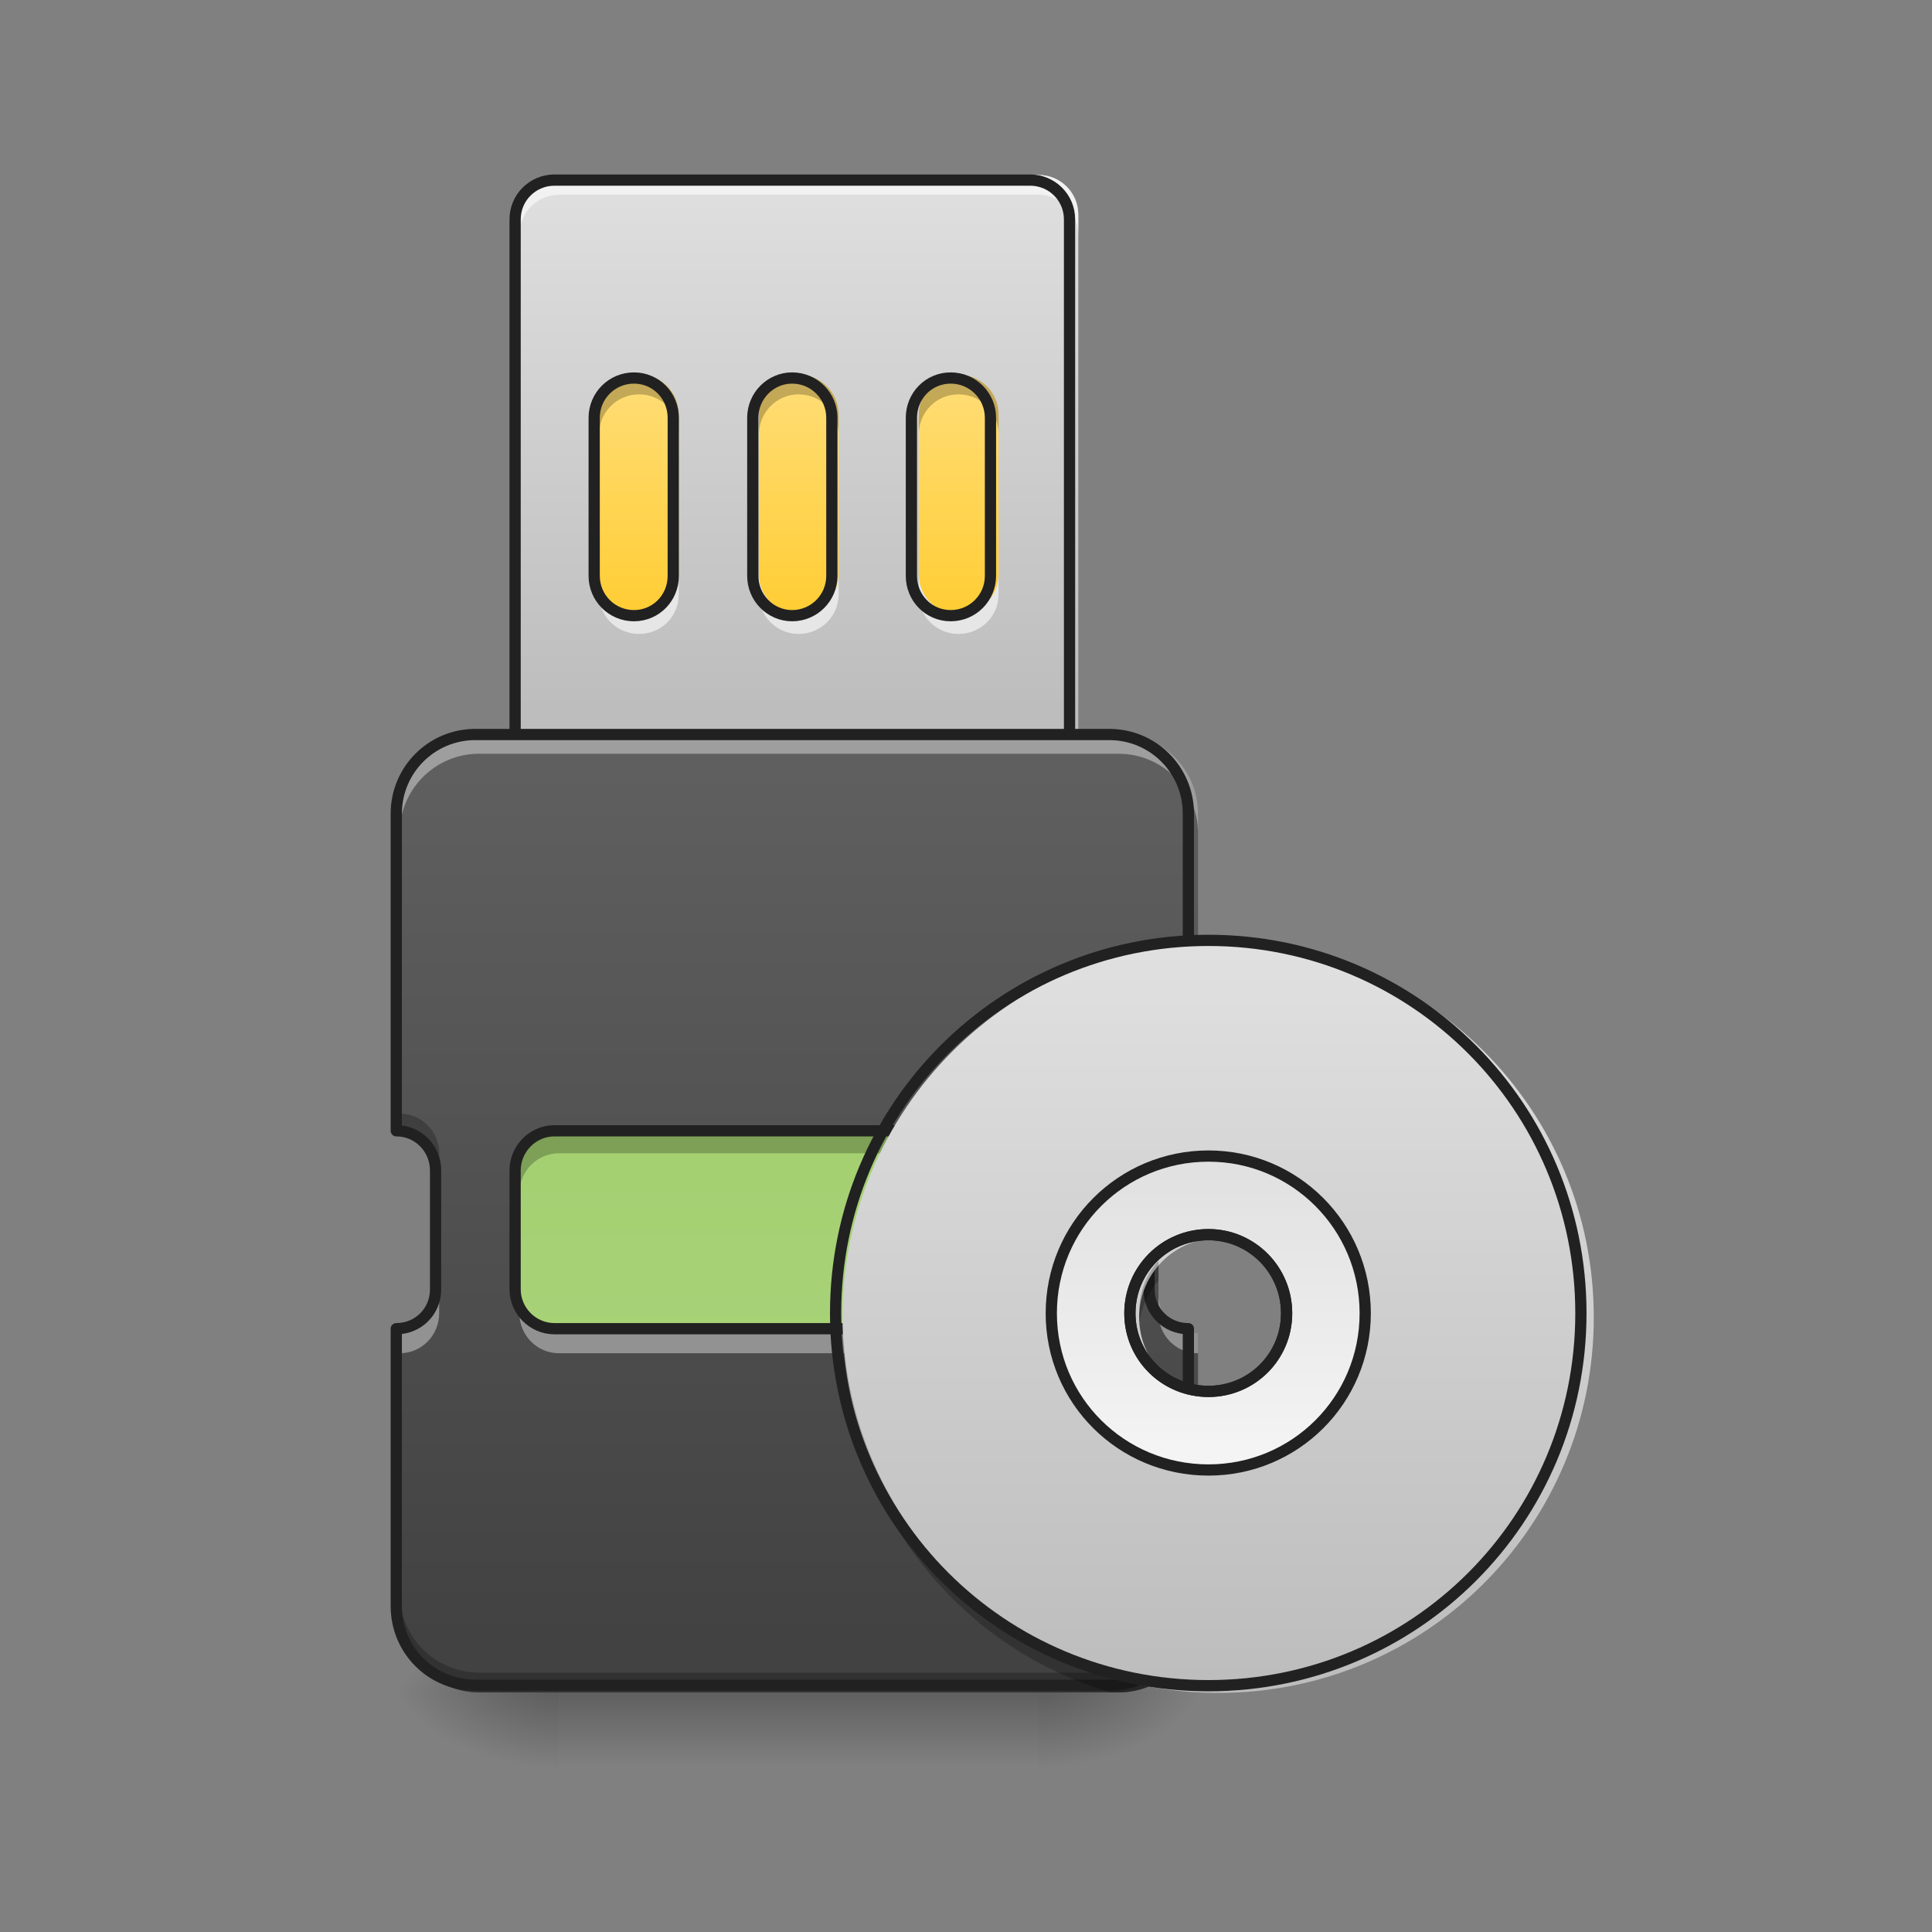 <?xml version="1.0" encoding="UTF-8"?>
<svg xmlns="http://www.w3.org/2000/svg" xmlns:xlink="http://www.w3.org/1999/xlink" width="16pt" height="16pt" viewBox="0 0 16 16" version="1.1">
<rect x="0" y="0" width="16" height="16" fill="#808080" stroke="none"/>
<defs>
<linearGradient id="linear0" gradientUnits="userSpaceOnUse" x1="508" y1="233.5" x2="508" y2="254.667" gradientTransform="matrix(0.031,0,0,0.031,-9.261,6.719)">
<stop offset="0" style="stop-color:rgb(0%,0%,0%);stop-opacity:0.275;"/>
<stop offset="1" style="stop-color:rgb(0%,0%,0%);stop-opacity:0;"/>
</linearGradient>
<radialGradient id="radial0" gradientUnits="userSpaceOnUse" cx="450.909" cy="189.579" fx="450.909" fy="189.579" r="21.167" gradientTransform="matrix(0,-0.039,-0.07,-0,21.765,31.798)">
<stop offset="0" style="stop-color:rgb(0%,0%,0%);stop-opacity:0.314;"/>
<stop offset="0.222" style="stop-color:rgb(0%,0%,0%);stop-opacity:0.275;"/>
<stop offset="1" style="stop-color:rgb(0%,0%,0%);stop-opacity:0;"/>
</radialGradient>
<radialGradient id="radial1" gradientUnits="userSpaceOnUse" cx="450.909" cy="189.579" fx="450.909" fy="189.579" r="21.167" gradientTransform="matrix(-0,0.039,0.07,0,-8.535,-3.764)">
<stop offset="0" style="stop-color:rgb(0%,0%,0%);stop-opacity:0.314;"/>
<stop offset="0.222" style="stop-color:rgb(0%,0%,0%);stop-opacity:0.275;"/>
<stop offset="1" style="stop-color:rgb(0%,0%,0%);stop-opacity:0;"/>
</radialGradient>
<radialGradient id="radial2" gradientUnits="userSpaceOnUse" cx="450.909" cy="189.579" fx="450.909" fy="189.579" r="21.167" gradientTransform="matrix(-0,-0.039,0.07,-0,-8.535,31.798)">
<stop offset="0" style="stop-color:rgb(0%,0%,0%);stop-opacity:0.314;"/>
<stop offset="0.222" style="stop-color:rgb(0%,0%,0%);stop-opacity:0.275;"/>
<stop offset="1" style="stop-color:rgb(0%,0%,0%);stop-opacity:0;"/>
</radialGradient>
<radialGradient id="radial3" gradientUnits="userSpaceOnUse" cx="450.909" cy="189.579" fx="450.909" fy="189.579" r="21.167" gradientTransform="matrix(0,0.039,-0.07,0,21.765,-3.764)">
<stop offset="0" style="stop-color:rgb(0%,0%,0%);stop-opacity:0.314;"/>
<stop offset="0.222" style="stop-color:rgb(0%,0%,0%);stop-opacity:0.275;"/>
<stop offset="1" style="stop-color:rgb(0%,0%,0%);stop-opacity:0;"/>
</radialGradient>
<linearGradient id="linear1" gradientUnits="userSpaceOnUse" x1="254" y1="-41.667" x2="254" y2="-126.333" gradientTransform="matrix(1,0,0,1,-42.333,0)">
<stop offset="0" style="stop-color:rgb(100%,79.216%,15.686%);stop-opacity:1;"/>
<stop offset="1" style="stop-color:rgb(100%,87.843%,50.98%);stop-opacity:1;"/>
</linearGradient>
<linearGradient id="linear2" gradientUnits="userSpaceOnUse" x1="960" y1="735.118" x2="960" y2="175.118" gradientTransform="matrix(0.008,0,0,0.008,-1.323,0)">
<stop offset="0" style="stop-color:rgb(74.118%,74.118%,74.118%);stop-opacity:1;"/>
<stop offset="1" style="stop-color:rgb(87.843%,87.843%,87.843%);stop-opacity:1;"/>
</linearGradient>
<linearGradient id="linear3" gradientUnits="userSpaceOnUse" x1="960" y1="1695.118" x2="960" y2="735.118" gradientTransform="matrix(0.008,0,0,0.008,-1.323,0)">
<stop offset="0" style="stop-color:rgb(25.882%,25.882%,25.882%);stop-opacity:1;"/>
<stop offset="1" style="stop-color:rgb(38.039%,38.039%,38.039%);stop-opacity:1;"/>
</linearGradient>
<linearGradient id="linear4" gradientUnits="userSpaceOnUse" x1="254" y1="-20.5" x2="254" y2="233.5" gradientTransform="matrix(0.031,0,0,0.031,-1.323,6.719)">
<stop offset="0" style="stop-color:rgb(61.176%,80%,39.608%);stop-opacity:1;"/>
<stop offset="1" style="stop-color:rgb(68.235%,83.529%,50.588%);stop-opacity:1;"/>
</linearGradient>
<linearGradient id="linear5" gradientUnits="userSpaceOnUse" x1="254" y1="-168.667" x2="254" y2="233.5" gradientTransform="matrix(0.015,0,0,0.015,6.158,10.408)">
<stop offset="0" style="stop-color:rgb(87.843%,87.843%,87.843%);stop-opacity:1;"/>
<stop offset="1" style="stop-color:rgb(74.118%,74.118%,74.118%);stop-opacity:1;"/>
</linearGradient>
<linearGradient id="linear6" gradientUnits="userSpaceOnUse" x1="254" y1="117.083" x2="254" y2="-52.25" gradientTransform="matrix(0.495,0,0,0.495,197.035,118.017)">
<stop offset="0" style="stop-color:rgb(96.078%,96.078%,96.078%);stop-opacity:1;"/>
<stop offset="1" style="stop-color:rgb(87.843%,87.843%,87.843%);stop-opacity:1;"/>
</linearGradient>
</defs>
<g id="surface1">
<path style=" stroke:none;fill-rule:nonzero;fill:url(#linear0);" d="M 4.629 14.016 L 8.602 14.016 L 8.602 14.68 L 4.629 14.68 Z M 4.629 14.016 "/>
<path style=" stroke:none;fill-rule:nonzero;fill:url(#radial0);" d="M 8.602 14.016 L 9.922 14.016 L 9.922 13.355 L 8.602 13.355 Z M 8.602 14.016 "/>
<path style=" stroke:none;fill-rule:nonzero;fill:url(#radial1);" d="M 4.629 14.016 L 3.309 14.016 L 3.309 14.68 L 4.629 14.68 Z M 4.629 14.016 "/>
<path style=" stroke:none;fill-rule:nonzero;fill:url(#radial2);" d="M 4.629 14.016 L 3.309 14.016 L 3.309 13.355 L 4.629 13.355 Z M 4.629 14.016 "/>
<path style=" stroke:none;fill-rule:nonzero;fill:url(#radial3);" d="M 8.602 14.016 L 9.922 14.016 L 9.922 14.68 L 8.602 14.68 Z M 8.602 14.016 "/>
<path style="fill-rule:nonzero;fill:url(#linear1);stroke-width:3;stroke-linecap:square;stroke-linejoin:round;stroke:rgb(12.941%,12.941%,12.941%);stroke-opacity:1;stroke-miterlimit:4;" d="M 158.735 -126.383 L 264.6 -126.383 C 270.474 -126.383 275.224 -121.634 275.224 -115.759 L 275.224 -52.266 C 275.224 -46.391 270.474 -41.642 264.6 -41.642 L 158.735 -41.642 C 152.86 -41.642 148.111 -46.391 148.111 -52.266 L 148.111 -115.759 C 148.111 -121.634 152.86 -126.383 158.735 -126.383 Z M 158.735 -126.383 " transform="matrix(0.031,0,0,0.031,0,6.719)"/>
<path style=" stroke:none;fill-rule:nonzero;fill:url(#linear2);" d="M 4.629 1.449 C 4.449 1.449 4.301 1.594 4.301 1.777 L 4.301 6.078 C 4.301 6.262 4.449 6.41 4.629 6.41 L 8.602 6.41 C 8.781 6.41 8.93 6.262 8.93 6.078 L 8.93 1.777 C 8.93 1.594 8.781 1.449 8.602 1.449 Z M 5.293 3.102 C 5.477 3.102 5.621 3.25 5.621 3.434 L 5.621 4.754 C 5.621 4.938 5.477 5.086 5.293 5.086 C 5.109 5.086 4.961 4.938 4.961 4.754 L 4.961 3.434 C 4.961 3.25 5.109 3.102 5.293 3.102 Z M 6.613 3.102 C 6.797 3.102 6.945 3.25 6.945 3.434 L 6.945 4.754 C 6.945 4.938 6.797 5.086 6.613 5.086 C 6.434 5.086 6.285 4.938 6.285 4.754 L 6.285 3.434 C 6.285 3.25 6.434 3.102 6.613 3.102 Z M 7.938 3.102 C 8.121 3.102 8.27 3.25 8.27 3.434 L 8.27 4.754 C 8.27 4.938 8.121 5.086 7.938 5.086 C 7.754 5.086 7.609 4.938 7.609 4.754 L 7.609 3.434 C 7.609 3.25 7.754 3.102 7.938 3.102 Z M 7.938 3.102 "/>
<path style=" stroke:none;fill-rule:nonzero;fill:rgb(0%,0%,0%);fill-opacity:0.235;" d="M 5.293 3.102 C 5.109 3.102 4.961 3.25 4.961 3.434 L 4.961 3.598 C 4.961 3.414 5.109 3.266 5.293 3.266 C 5.477 3.266 5.621 3.414 5.621 3.598 L 5.621 3.434 C 5.621 3.25 5.477 3.102 5.293 3.102 Z M 6.613 3.102 C 6.434 3.102 6.285 3.25 6.285 3.434 L 6.285 3.598 C 6.285 3.414 6.434 3.266 6.613 3.266 C 6.797 3.266 6.945 3.414 6.945 3.598 L 6.945 3.434 C 6.945 3.25 6.797 3.102 6.613 3.102 Z M 7.938 3.102 C 7.754 3.102 7.609 3.25 7.609 3.434 L 7.609 3.598 C 7.609 3.414 7.754 3.266 7.938 3.266 C 8.121 3.266 8.27 3.414 8.27 3.598 L 8.27 3.434 C 8.27 3.25 8.121 3.102 7.938 3.102 Z M 4.301 6.078 L 4.301 6.242 C 4.301 6.426 4.449 6.574 4.629 6.574 L 8.602 6.574 C 8.781 6.574 8.93 6.426 8.93 6.242 L 8.93 6.078 C 8.93 6.262 8.781 6.41 8.602 6.41 L 4.629 6.41 C 4.449 6.41 4.301 6.262 4.301 6.078 Z M 4.301 6.078 "/>
<path style=" stroke:none;fill-rule:nonzero;fill:rgb(100%,100%,100%);fill-opacity:0.588;" d="M 4.629 1.449 C 4.449 1.449 4.301 1.594 4.301 1.777 L 4.301 1.945 C 4.301 1.762 4.449 1.613 4.629 1.613 L 8.602 1.613 C 8.781 1.613 8.93 1.762 8.93 1.945 L 8.93 1.777 C 8.93 1.594 8.781 1.449 8.602 1.449 Z M 4.961 4.754 L 4.961 4.922 C 4.961 5.105 5.109 5.25 5.293 5.25 C 5.477 5.25 5.621 5.105 5.621 4.922 L 5.621 4.754 C 5.621 4.938 5.477 5.086 5.293 5.086 C 5.109 5.086 4.961 4.938 4.961 4.754 Z M 6.285 4.754 L 6.285 4.922 C 6.285 5.105 6.434 5.25 6.613 5.25 C 6.797 5.25 6.945 5.105 6.945 4.922 L 6.945 4.754 C 6.945 4.938 6.797 5.086 6.613 5.086 C 6.434 5.086 6.285 4.938 6.285 4.754 Z M 7.609 4.754 L 7.609 4.922 C 7.609 5.105 7.754 5.25 7.938 5.25 C 8.121 5.25 8.27 5.105 8.27 4.922 L 8.27 4.754 C 8.27 4.938 8.121 5.086 7.938 5.086 C 7.754 5.086 7.609 4.938 7.609 4.754 Z M 7.609 4.754 "/>
<path style="fill:none;stroke-width:3;stroke-linecap:square;stroke-linejoin:round;stroke:rgb(12.941%,12.941%,12.941%);stroke-opacity:1;stroke-miterlimit:4;" d="M 148.111 -168.629 C 142.361 -168.629 137.612 -164.005 137.612 -158.13 L 137.612 -20.519 C 137.612 -14.644 142.361 -9.895 148.111 -9.895 L 275.224 -9.895 C 280.973 -9.895 285.723 -14.644 285.723 -20.519 L 285.723 -158.13 C 285.723 -164.005 280.973 -168.629 275.224 -168.629 Z M 169.359 -115.759 C 175.233 -115.759 179.858 -111.01 179.858 -105.135 L 179.858 -62.89 C 179.858 -57.015 175.233 -52.266 169.359 -52.266 C 163.484 -52.266 158.735 -57.015 158.735 -62.89 L 158.735 -105.135 C 158.735 -111.01 163.484 -115.759 169.359 -115.759 Z M 211.605 -115.759 C 217.479 -115.759 222.229 -111.01 222.229 -105.135 L 222.229 -62.89 C 222.229 -57.015 217.479 -52.266 211.605 -52.266 C 205.855 -52.266 201.106 -57.015 201.106 -62.89 L 201.106 -105.135 C 201.106 -111.01 205.855 -115.759 211.605 -115.759 Z M 253.976 -115.759 C 259.85 -115.759 264.6 -111.01 264.6 -105.135 L 264.6 -62.89 C 264.6 -57.015 259.85 -52.266 253.976 -52.266 C 248.101 -52.266 243.477 -57.015 243.477 -62.89 L 243.477 -105.135 C 243.477 -111.01 248.101 -115.759 253.976 -115.759 Z M 253.976 -115.759 " transform="matrix(0.031,0,0,0.031,0,6.719)"/>
<path style=" stroke:none;fill-rule:nonzero;fill:url(#linear3);" d="M 3.969 6.078 C 3.602 6.078 3.309 6.375 3.309 6.738 L 3.309 9.387 C 3.492 9.387 3.637 9.535 3.637 9.719 L 3.637 10.711 C 3.637 10.895 3.492 11.039 3.309 11.039 L 3.309 13.355 C 3.309 13.723 3.602 14.016 3.969 14.016 L 9.262 14.016 C 9.629 14.016 9.922 13.723 9.922 13.355 L 9.922 11.039 C 9.738 11.039 9.594 10.895 9.594 10.711 L 9.594 9.719 C 9.594 9.535 9.738 9.387 9.922 9.387 L 9.922 6.738 C 9.922 6.375 9.629 6.078 9.262 6.078 Z M 3.969 6.078 "/>
<path style=" stroke:none;fill-rule:nonzero;fill:rgb(0%,0%,0%);fill-opacity:0.235;" d="M 3.309 9.223 L 3.309 9.387 C 3.492 9.387 3.637 9.535 3.637 9.719 L 3.637 9.551 C 3.637 9.367 3.492 9.223 3.309 9.223 Z M 9.922 9.223 C 9.738 9.223 9.594 9.367 9.594 9.551 L 9.594 9.719 C 9.594 9.535 9.738 9.387 9.922 9.387 Z M 3.309 13.191 L 3.309 13.355 C 3.309 13.723 3.602 14.016 3.969 14.016 L 9.262 14.016 C 9.629 14.016 9.922 13.723 9.922 13.355 L 9.922 13.191 C 9.922 13.555 9.629 13.852 9.262 13.852 L 3.969 13.852 C 3.602 13.852 3.309 13.555 3.309 13.191 Z M 3.309 13.191 "/>
<path style=" stroke:none;fill-rule:nonzero;fill:rgb(100%,100%,100%);fill-opacity:0.392;" d="M 3.969 6.078 C 3.602 6.078 3.309 6.375 3.309 6.738 L 3.309 6.906 C 3.309 6.539 3.602 6.242 3.969 6.242 L 9.262 6.242 C 9.629 6.242 9.922 6.539 9.922 6.906 L 9.922 6.738 C 9.922 6.375 9.629 6.078 9.262 6.078 Z M 3.637 10.711 C 3.637 10.895 3.492 11.039 3.309 11.039 L 3.309 11.207 C 3.492 11.207 3.637 11.059 3.637 10.875 Z M 9.594 10.711 L 9.594 10.875 C 9.594 11.059 9.738 11.207 9.922 11.207 L 9.922 11.039 C 9.738 11.039 9.594 10.895 9.594 10.711 Z M 9.594 10.711 "/>
<path style="fill:none;stroke-width:3;stroke-linecap:square;stroke-linejoin:round;stroke:rgb(12.941%,12.941%,12.941%);stroke-opacity:1;stroke-miterlimit:4;" d="M 126.988 -20.519 C 115.239 -20.519 105.865 -11.019 105.865 0.604 L 105.865 85.346 C 111.739 85.346 116.364 90.096 116.364 95.97 L 116.364 127.717 C 116.364 133.592 111.739 138.216 105.865 138.216 L 105.865 212.334 C 105.865 224.083 115.239 233.457 126.988 233.457 L 296.347 233.457 C 308.096 233.457 317.47 224.083 317.47 212.334 L 317.47 138.216 C 311.595 138.216 306.971 133.592 306.971 127.717 L 306.971 95.97 C 306.971 90.096 311.595 85.346 317.47 85.346 L 317.47 0.604 C 317.47 -11.019 308.096 -20.519 296.347 -20.519 Z M 126.988 -20.519 " transform="matrix(0.031,0,0,0.031,0,6.719)"/>
<path style=" stroke:none;fill-rule:nonzero;fill:url(#linear4);" d="M 4.629 9.387 L 8.602 9.387 C 8.781 9.387 8.93 9.535 8.93 9.719 L 8.93 10.711 C 8.93 10.891 8.781 11.039 8.602 11.039 L 4.629 11.039 C 4.449 11.039 4.301 10.891 4.301 10.711 L 4.301 9.719 C 4.301 9.535 4.449 9.387 4.629 9.387 Z M 4.629 9.387 "/>
<path style=" stroke:none;fill-rule:nonzero;fill:rgb(0%,0%,0%);fill-opacity:0.235;" d="M 4.629 9.387 C 4.449 9.387 4.301 9.535 4.301 9.719 L 4.301 9.883 C 4.301 9.699 4.449 9.551 4.629 9.551 L 8.602 9.551 C 8.781 9.551 8.93 9.699 8.93 9.883 L 8.93 9.719 C 8.93 9.535 8.781 9.387 8.602 9.387 Z M 4.629 9.387 "/>
<path style=" stroke:none;fill-rule:nonzero;fill:rgb(100%,100%,100%);fill-opacity:0.392;" d="M 4.629 11.207 C 4.449 11.207 4.301 11.059 4.301 10.875 L 4.301 10.711 C 4.301 10.895 4.449 11.039 4.629 11.039 L 8.602 11.039 C 8.781 11.039 8.93 10.895 8.93 10.711 L 8.93 10.875 C 8.93 11.059 8.781 11.207 8.602 11.207 Z M 4.629 11.207 "/>
<path style="fill:none;stroke-width:3;stroke-linecap:square;stroke-linejoin:round;stroke:rgb(12.941%,12.941%,12.941%);stroke-opacity:1;stroke-miterlimit:4;" d="M 148.111 85.346 L 275.224 85.346 C 280.973 85.346 285.723 90.096 285.723 95.97 L 285.723 127.717 C 285.723 133.467 280.973 138.216 275.224 138.216 L 148.111 138.216 C 142.361 138.216 137.612 133.467 137.612 127.717 L 137.612 95.97 C 137.612 90.096 142.361 85.346 148.111 85.346 Z M 148.111 85.346 " transform="matrix(0.031,0,0,0.031,0,6.719)"/>
<path style=" stroke:none;fill-rule:nonzero;fill:url(#linear5);" d="M 10.09 7.797 C 8.363 7.797 6.977 9.188 6.977 10.91 C 6.977 12.633 8.363 14.02 10.09 14.02 C 11.812 14.02 13.199 12.633 13.199 10.91 C 13.199 9.188 11.812 7.797 10.09 7.797 Z M 10.09 10.254 C 10.449 10.254 10.742 10.547 10.742 10.91 C 10.742 11.273 10.449 11.562 10.09 11.562 C 9.727 11.562 9.434 11.273 9.434 10.91 C 9.434 10.547 9.727 10.254 10.09 10.254 Z M 10.09 10.254 "/>
<path style="fill-rule:nonzero;fill:url(#linear6);stroke-width:3;stroke-linecap:round;stroke-linejoin:miter;stroke:rgb(12.941%,12.941%,12.941%);stroke-opacity:1;stroke-miterlimit:4;" d="M 322.844 92.096 C 299.596 92.096 280.848 110.844 280.848 134.092 C 280.848 157.339 299.596 175.963 322.844 175.963 C 345.967 175.963 364.715 157.339 364.715 134.092 C 364.715 110.844 345.967 92.096 322.844 92.096 Z M 322.844 113.094 C 334.343 113.094 343.717 122.468 343.717 134.092 C 343.717 145.716 334.343 154.965 322.844 154.965 C 311.22 154.965 301.846 145.716 301.846 134.092 C 301.846 122.468 311.22 113.094 322.844 113.094 Z M 322.844 113.094 " transform="matrix(0.031,0,0,0.031,0,6.719)"/>
<path style=" stroke:none;fill-rule:nonzero;fill:rgb(0%,0%,0%);fill-opacity:0.235;" d="M 9.594 10.441 C 9.492 10.555 9.434 10.703 9.434 10.867 C 9.434 10.895 9.434 10.926 9.438 10.949 C 9.453 10.82 9.512 10.699 9.594 10.605 Z M 6.977 10.949 C 6.977 10.977 6.977 11.008 6.977 11.035 C 6.977 12.449 7.91 13.637 9.199 14.016 L 9.262 14.016 C 9.375 14.016 9.48 13.988 9.574 13.938 C 8.125 13.699 7.016 12.461 6.977 10.949 Z M 6.977 10.949 "/>
<path style="fill:none;stroke-width:3;stroke-linecap:round;stroke-linejoin:miter;stroke:rgb(12.941%,12.941%,12.941%);stroke-opacity:1;stroke-miterlimit:4;" d="M 322.844 34.476 C 267.599 34.476 223.229 78.972 223.229 134.092 C 223.229 189.211 267.599 233.582 322.844 233.582 C 377.964 233.582 422.335 189.211 422.335 134.092 C 422.335 78.972 377.964 34.476 322.844 34.476 Z M 322.844 113.094 C 334.343 113.094 343.717 122.468 343.717 134.092 C 343.717 145.716 334.343 154.965 322.844 154.965 C 311.22 154.965 301.846 145.716 301.846 134.092 C 301.846 122.468 311.22 113.094 322.844 113.094 Z M 322.844 113.094 " transform="matrix(0.031,0,0,0.031,0,6.719)"/>
</g>
</svg>
